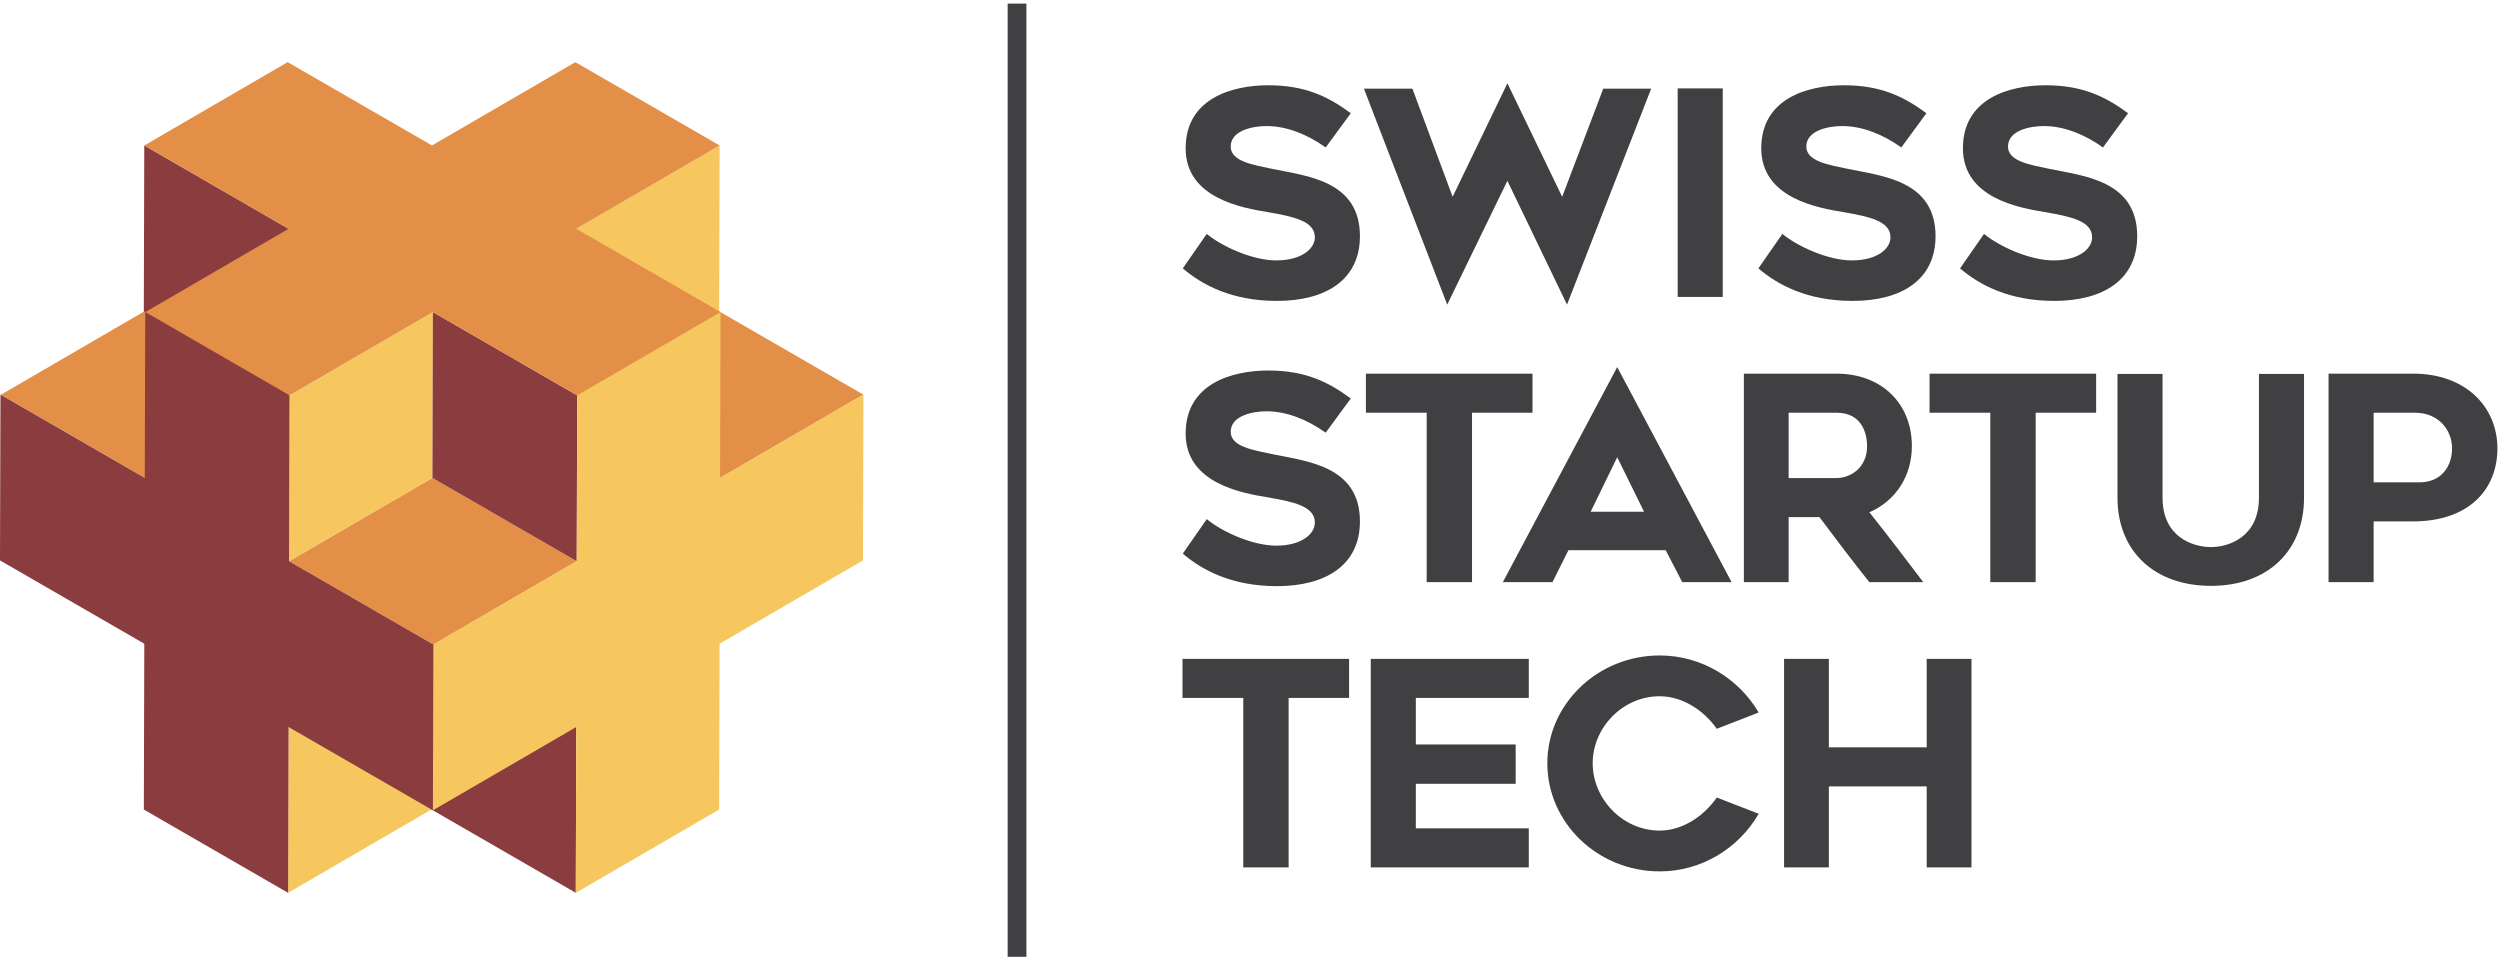 <?xml version="1.0" standalone="no"?><!DOCTYPE svg PUBLIC "-//W3C//DTD SVG 1.1//EN" "http://www.w3.org/Graphics/SVG/1.1/DTD/svg11.dtd"><svg width="100%" height="100%" viewBox="0 0 567 217" version="1.1" xmlns="http://www.w3.org/2000/svg" xmlns:xlink="http://www.w3.org/1999/xlink" xml:space="preserve" style="fill-rule:evenodd;clip-rule:evenodd;stroke-linejoin:round;stroke-miterlimit:1.414;"><g><rect x="228.534" y="0.813" width="4.258" height="216.187" style="fill:#403f41;"/><path d="M65.452,89.524l-32.73,-18.896l-32.517,18.896l32.73,18.897l32.517,-18.897Z" style="fill:#e38f47;fill-rule:nonzero;"/><path d="M195.808,89.502l-32.731,-18.897l-32.516,18.897l32.729,18.896l32.518,-18.896Z" style="fill:#e38f47;fill-rule:nonzero;"/><path d="M65.563,127.278l32.73,18.897l32.518,-18.897l-32.73,-18.897l-32.518,18.897Z" style="fill:#e38f47;fill-rule:nonzero;"/><path d="M65.341,202.485l32.516,-18.896l0.108,-37.609l-32.518,18.897l-0.106,37.608Z" style="fill:#f5c75e;fill-rule:nonzero;"/><path d="M130.59,89.482l32.517,-18.897l0.107,-37.608l-32.517,18.897l-0.107,37.608Z" style="fill:#f5c75e;fill-rule:nonzero;"/><path d="M98.18,70.781l-32.517,18.897l-0.107,37.608l32.517,-18.897l0.107,-37.608Z" style="fill:#f5c75e;fill-rule:nonzero;"/><path d="M97.857,183.594l32.731,18.897l0.107,-37.609l-32.731,-18.897l-0.107,37.609Z" style="fill:#8a3c3e;fill-rule:nonzero;"/><path d="M32.615,70.6l32.73,18.896l0.106,-37.609l-32.729,-18.896l-0.107,37.609Z" style="fill:#8a3c3e;fill-rule:nonzero;"/><path d="M130.909,89.676l-32.729,-18.897l-0.107,37.609l32.729,18.896l0.107,-37.608Z" style="fill:#8a3c3e;fill-rule:nonzero;"/><path d="M130.69,51.882l32.517,-18.896l-32.72,-18.891l-32.517,18.896l-32.731,-18.896l-32.517,18.897l32.73,18.896l-32.517,18.897l32.72,18.891l32.518,-18.897l32.73,18.897l32.516,-18.897l-32.729,-18.897Z" style="fill:#e38f47;fill-rule:nonzero;"/><path d="M65.556,127.278l0.107,-37.608l-32.721,-18.891l-0.106,37.608l-32.73,-18.896l-0.106,37.609l32.729,18.896l-0.106,37.609l32.72,18.891l0.106,-37.609l32.731,18.897l0.106,-37.609l-32.73,-18.897Z" style="fill:#8a3c3e;fill-rule:nonzero;"/><path d="M163.311,108.385l0.106,-37.608l-32.508,18.891l-0.107,37.608l-32.516,18.897l-0.106,37.609l32.517,-18.896l-0.107,37.608l32.508,-18.891l0.106,-37.609l32.518,-18.897l0.106,-37.609l-32.517,18.897Z" style="fill:#f5c75e;fill-rule:nonzero;"/><path d="M305.974,158.298l0,-8.862l-37.78,0l0,8.862l13.778,0l0,38.427l10.287,0l0,-38.427l13.715,0ZM321.111,158.298l25.618,0l0,-8.862l-35.84,0l0,47.289l35.84,0l0,-8.862l-25.618,0l0,-10.093l22.643,0l0,-8.927l-22.643,0l0,-10.545ZM398.87,184.563l-9.508,-3.686c-2.848,4.139 -7.699,7.503 -12.939,7.503c-8.409,0 -15.204,-7.18 -15.204,-15.268c0,-8.086 6.795,-15.202 15.204,-15.202c5.24,0 10.091,3.298 12.939,7.375l9.508,-3.687c-4.527,-7.699 -12.938,-12.94 -22.447,-12.94c-14.037,0 -25.488,10.998 -25.488,24.454c0,13.522 11.451,24.518 25.488,24.518c9.509,0 17.92,-5.24 22.447,-13.067ZM447.132,149.436l-10.158,0l0,20.054l-22.189,0l0,-20.054l-10.157,0l0,47.289l10.157,0l0,-18.373l22.189,0l0,18.373l10.158,0l0,-47.289Z" style="fill:#403f41;fill-rule:nonzero;"/><path d="M273.692,117.736l-5.435,7.827c4.401,3.753 11.128,7.375 21.351,7.375c11.189,0 18.825,-4.851 18.825,-14.685c0,-12.68 -12.228,-13.65 -19.927,-15.267c-4.268,-0.907 -9.38,-1.683 -9.38,-5.046c0,-3.752 5.176,-4.658 8.151,-4.658c4.593,0 9.317,1.94 13.391,4.852l5.694,-7.762c-5.176,-3.818 -10.414,-6.34 -18.697,-6.34c-8.344,0 -18.76,3.04 -18.76,14.297c0,11.321 12.808,13.52 18.76,14.489c5.499,0.971 10.545,1.943 10.545,5.694c0,2.653 -3.105,5.24 -8.732,5.24c-5.435,0 -12.357,-3.171 -15.786,-6.016ZM347.57,93.606l0,-8.862l-37.781,0l0,8.862l13.781,0l0,38.426l10.285,0l0,-38.426l13.715,0ZM340.841,132.032l11.257,0l3.624,-7.245l22.06,0l3.752,7.245l11.19,0l-25.941,-48.778l-25.942,48.778ZM360.766,116.054l6.017,-12.356l6.081,12.356l-12.098,0ZM405.664,132.032l0,-14.749l6.988,0c3.882,5.176 7.438,9.899 11.321,14.749l12.227,0c-3.818,-5.046 -8.153,-10.737 -12.227,-15.848c5.887,-2.525 9.638,-8.153 9.638,-15.011c0,-9.702 -6.922,-16.429 -17.077,-16.429l-21.027,0l0,47.288l10.157,0ZM405.664,108.421l0,-14.815l10.87,0c6.014,0 6.921,5.11 6.921,7.567c0,4.918 -3.753,7.248 -6.921,7.248l-10.87,0ZM475.403,93.606l0,-8.862l-37.781,0l0,8.862l13.78,0l0,38.426l10.287,0l0,-38.426l13.714,0ZM501.464,132.873c12.809,0 21.091,-7.892 21.091,-19.99l0,-28.075l-10.224,0l0,28.075c0,8.929 -6.855,11.193 -10.867,11.193c-4.139,0 -10.999,-2.264 -10.999,-11.193l0,-28.075l-10.22,0l0,28.075c0,12.098 8.345,19.99 21.219,19.99ZM547.33,84.744l-19.213,0l0,47.288l10.222,0l0,-13.779l8.927,0c12.68,0 19.148,-7.245 19.148,-16.562c0,-9.379 -7.18,-16.947 -19.084,-16.947ZM548.753,109.391l-10.414,0l0,-15.785l9.379,0c5.499,0 8.411,4.076 8.411,8.085c0,3.882 -2.265,7.7 -7.376,7.7Z" style="fill:#403f41;fill-rule:nonzero;"/><path d="M273.692,53.044l-5.435,7.827c4.401,3.753 11.128,7.375 21.351,7.375c11.189,0 18.825,-4.851 18.825,-14.685c0,-12.68 -12.228,-13.65 -19.927,-15.267c-4.268,-0.907 -9.38,-1.683 -9.38,-5.046c0,-3.753 5.176,-4.659 8.151,-4.659c4.593,0 9.317,1.941 13.391,4.853l5.694,-7.763c-5.176,-3.817 -10.414,-6.34 -18.697,-6.34c-8.344,0 -18.76,3.04 -18.76,14.297c0,11.322 12.808,13.52 18.76,14.491c5.499,0.97 10.545,1.942 10.545,5.693c0,2.653 -3.105,5.24 -8.732,5.24c-5.435,0 -12.357,-3.171 -15.786,-6.016ZM374.483,20.116l-10.869,0l-9.315,24.518l-12.421,-25.747l-12.421,25.747l-9.123,-24.518l-10.996,0l18.891,48.972l13.649,-28.077l13.521,28.077l19.084,-48.972ZM390.719,20.051l-10.222,0l0,47.291l10.222,0l0,-47.291ZM404.24,53.044l-5.434,7.827c4.399,3.753 11.127,7.375 21.35,7.375c11.189,0 18.825,-4.851 18.825,-14.685c0,-12.68 -12.227,-13.65 -19.925,-15.267c-4.271,-0.907 -9.382,-1.683 -9.382,-5.046c0,-3.753 5.176,-4.659 8.152,-4.659c4.593,0 9.316,1.941 13.39,4.853l5.693,-7.763c-5.173,-3.817 -10.414,-6.34 -18.696,-6.34c-8.345,0 -18.761,3.04 -18.761,14.297c0,11.322 12.809,13.52 18.761,14.491c5.499,0.97 10.546,1.942 10.546,5.693c0,2.653 -3.104,5.24 -8.733,5.24c-5.435,0 -12.357,-3.171 -15.786,-6.016ZM449.977,53.044l-5.435,7.827c4.401,3.753 11.128,7.375 21.35,7.375c11.19,0 18.826,-4.851 18.826,-14.685c0,-12.68 -12.227,-13.65 -19.927,-15.267c-4.268,-0.907 -9.38,-1.683 -9.38,-5.046c0,-3.753 5.176,-4.659 8.151,-4.659c4.594,0 9.317,1.941 13.391,4.853l5.694,-7.763c-5.176,-3.817 -10.415,-6.34 -18.696,-6.34c-8.345,0 -18.761,3.04 -18.761,14.297c0,11.322 12.808,13.52 18.761,14.491c5.499,0.97 10.544,1.942 10.544,5.693c0,2.653 -3.106,5.24 -8.732,5.24c-5.435,0 -12.356,-3.171 -15.786,-6.016Z" style="fill:#403f41;fill-rule:nonzero;"/></g></svg>